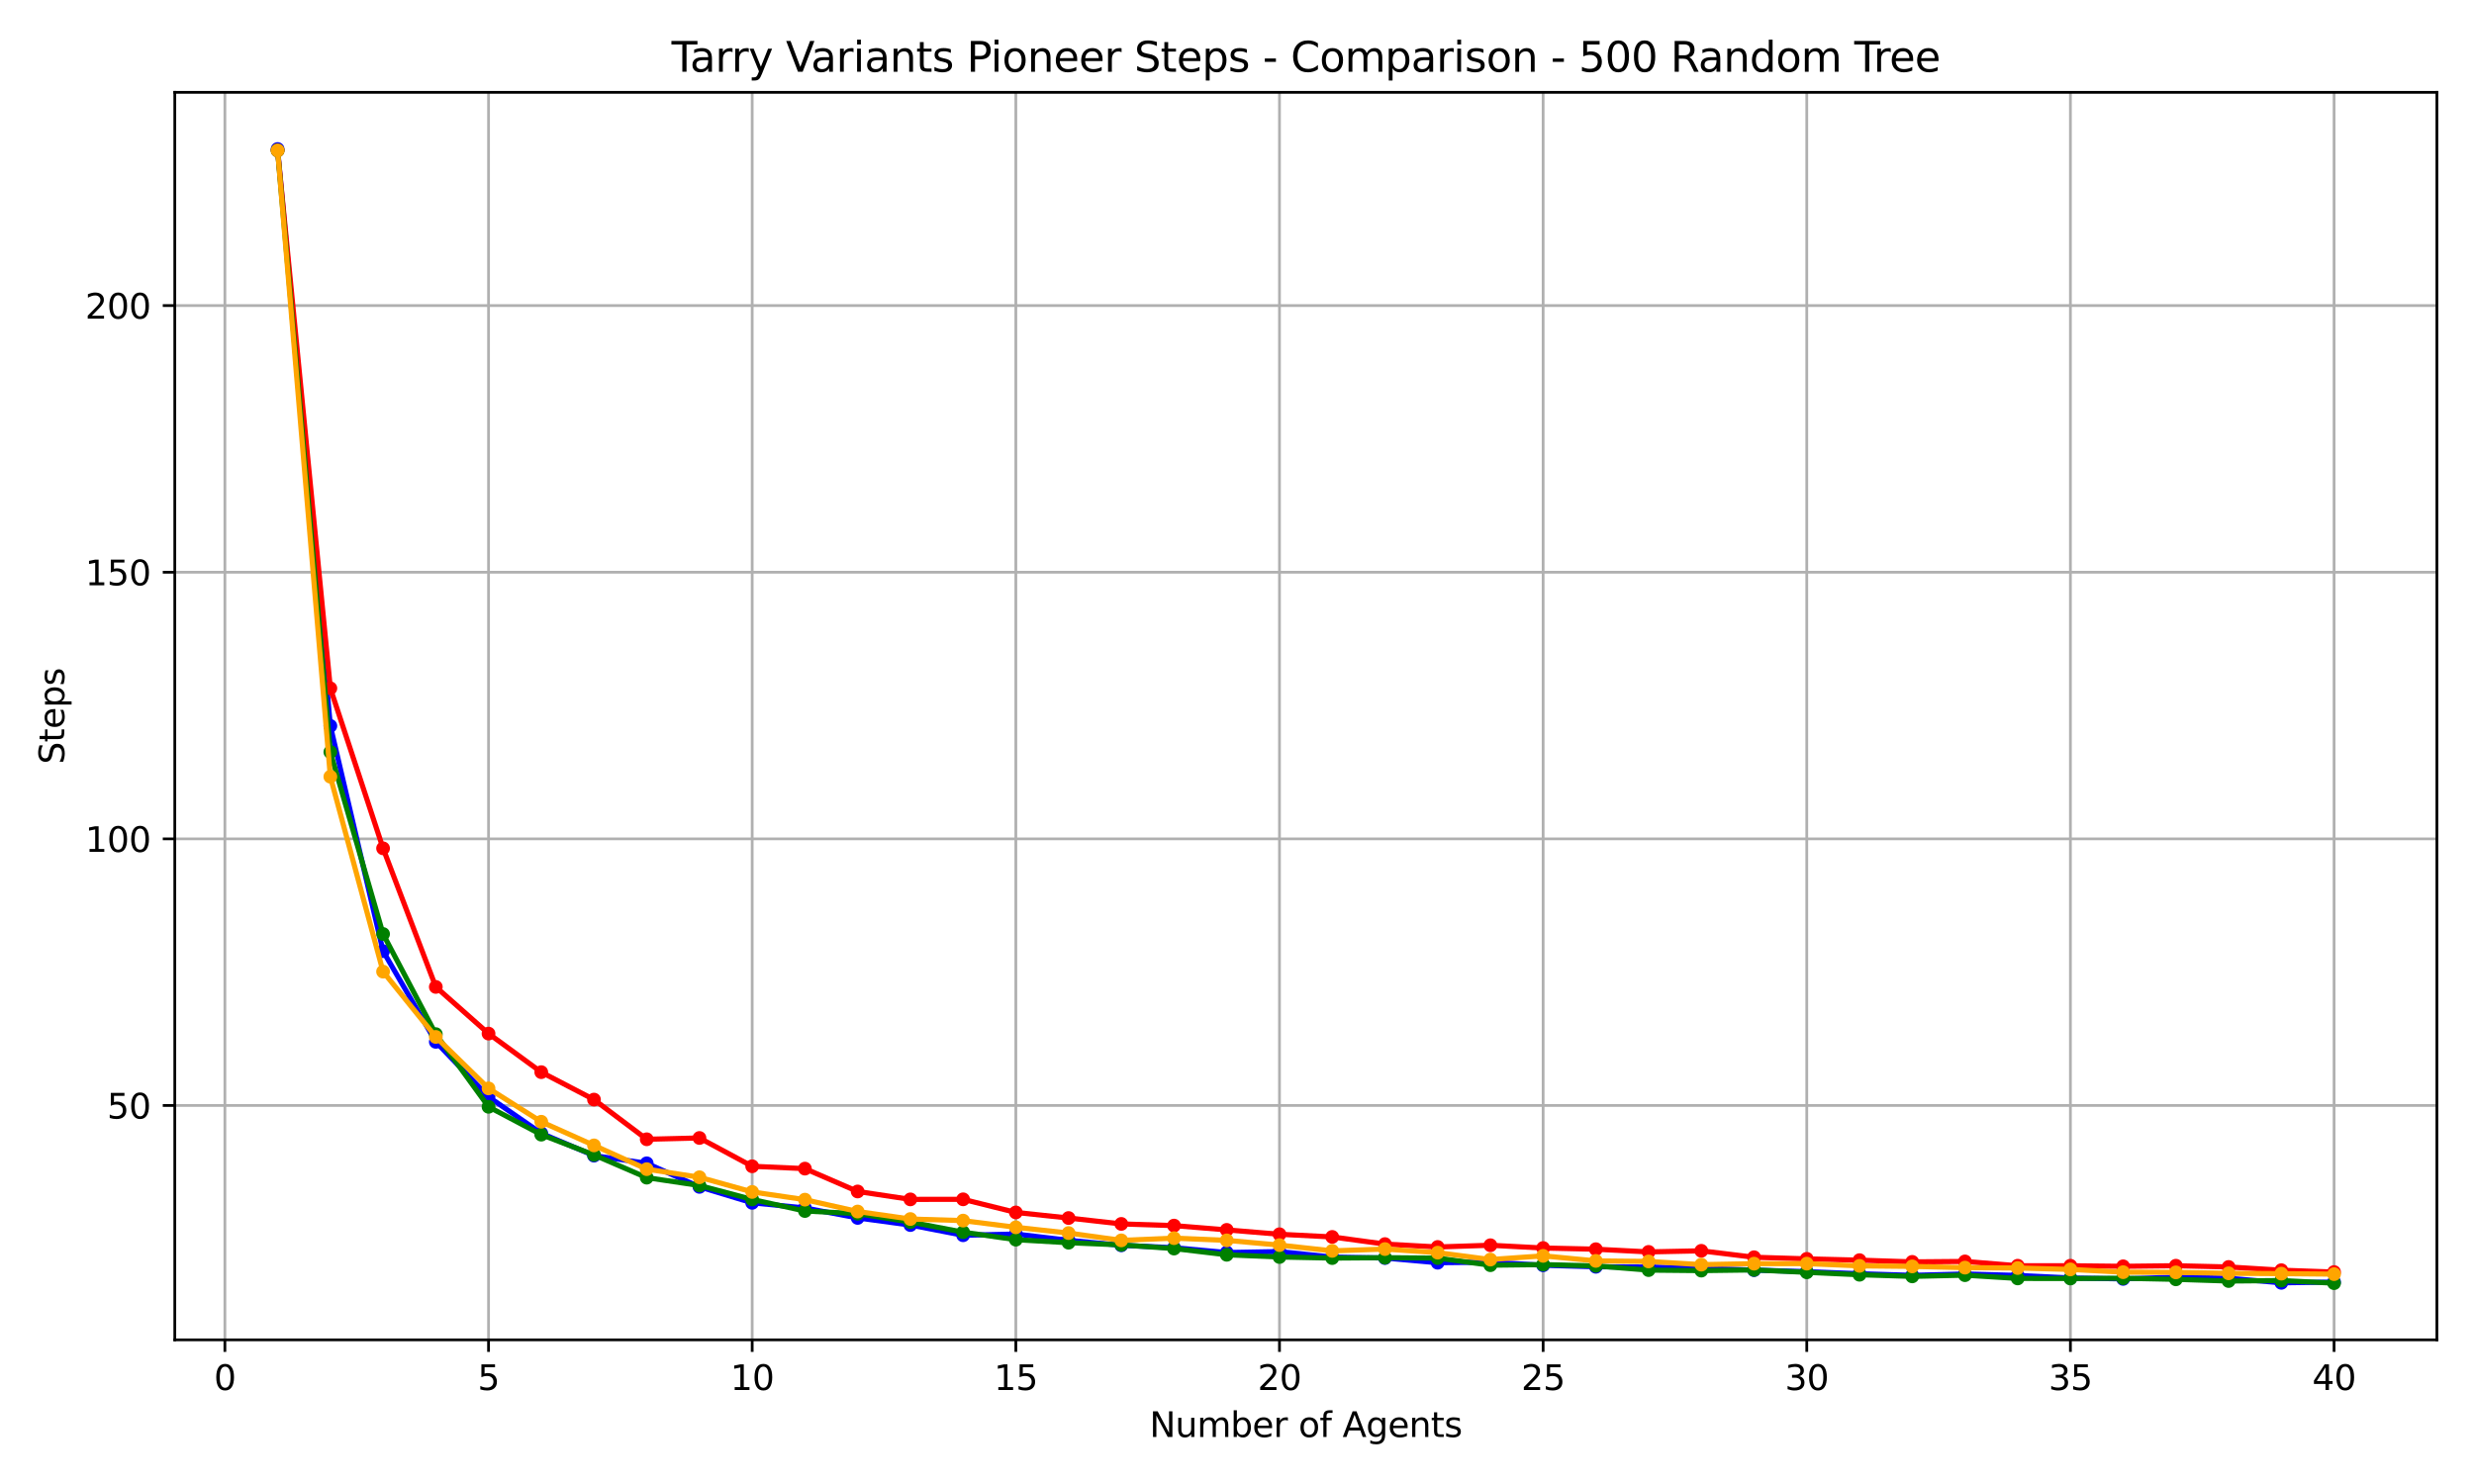 <?xml version="1.0" encoding="utf-8" standalone="no"?>
<!DOCTYPE svg PUBLIC "-//W3C//DTD SVG 1.1//EN"
  "http://www.w3.org/Graphics/SVG/1.1/DTD/svg11.dtd">
<svg xmlns:xlink="http://www.w3.org/1999/xlink" width="720pt" height="432pt" viewBox="0 0 720 432" xmlns="http://www.w3.org/2000/svg" version="1.1">
 <defs>
  <style type="text/css">*{stroke-linejoin: round; stroke-linecap: butt}</style>
 </defs>
 <g id="figure_1">
  <g id="patch_1">
   <path d="M 0 432 
L 720 432 
L 720 0 
L 0 0 
z
" style="fill: #ffffff"/>
  </g>
  <g id="axes_1">
   <g id="patch_2">
    <path d="M 50.87 390.04 
L 709.2 390.04 
L 709.2 26.88 
L 50.87 26.88 
z
" style="fill: #ffffff"/>
   </g>
   <g id="matplotlib.axis_1">
    <g id="xtick_1">
     <g id="line2d_1">
      <path d="M 65.448 390.04 
L 65.448 26.88 
" clip-path="url(#p4900bc432f)" style="fill: none; stroke: #b0b0b0; stroke-width: 0.8; stroke-linecap: square"/>
     </g>
     <g id="line2d_2">
      <defs>
       <path id="m00610c30d1" d="M 0 0 
L 0 3.5 
" style="stroke: #000000; stroke-width: 0.8"/>
      </defs>
      <g>
       <use xlink:href="#m00610c30d1" x="65.448" y="390.04" style="stroke: #000000; stroke-width: 0.8"/>
      </g>
     </g>
     <g id="text_1">
      <!-- 0 -->
      <g transform="translate(62.267 404.638) scale(0.1 -0.1)">
       <defs>
        <path id="DejaVuSans-30" d="M 2034 4250 
Q 1547 4250 1301 3770 
Q 1056 3291 1056 2328 
Q 1056 1369 1301 889 
Q 1547 409 2034 409 
Q 2525 409 2770 889 
Q 3016 1369 3016 2328 
Q 3016 3291 2770 3770 
Q 2525 4250 2034 4250 
z
M 2034 4750 
Q 2819 4750 3233 4129 
Q 3647 3509 3647 2328 
Q 3647 1150 3233 529 
Q 2819 -91 2034 -91 
Q 1250 -91 836 529 
Q 422 1150 422 2328 
Q 422 3509 836 4129 
Q 1250 4750 2034 4750 
z
" transform="scale(0.016)"/>
       </defs>
       <use xlink:href="#DejaVuSans-30"/>
      </g>
     </g>
    </g>
    <g id="xtick_2">
     <g id="line2d_3">
      <path d="M 142.177 390.04 
L 142.177 26.88 
" clip-path="url(#p4900bc432f)" style="fill: none; stroke: #b0b0b0; stroke-width: 0.8; stroke-linecap: square"/>
     </g>
     <g id="line2d_4">
      <g>
       <use xlink:href="#m00610c30d1" x="142.177" y="390.04" style="stroke: #000000; stroke-width: 0.8"/>
      </g>
     </g>
     <g id="text_2">
      <!-- 5 -->
      <g transform="translate(138.996 404.638) scale(0.1 -0.1)">
       <defs>
        <path id="DejaVuSans-35" d="M 691 4666 
L 3169 4666 
L 3169 4134 
L 1269 4134 
L 1269 2991 
Q 1406 3038 1543 3061 
Q 1681 3084 1819 3084 
Q 2600 3084 3056 2656 
Q 3513 2228 3513 1497 
Q 3513 744 3044 326 
Q 2575 -91 1722 -91 
Q 1428 -91 1123 -41 
Q 819 9 494 109 
L 494 744 
Q 775 591 1075 516 
Q 1375 441 1709 441 
Q 2250 441 2565 725 
Q 2881 1009 2881 1497 
Q 2881 1984 2565 2268 
Q 2250 2553 1709 2553 
Q 1456 2553 1204 2497 
Q 953 2441 691 2322 
L 691 4666 
z
" transform="scale(0.016)"/>
       </defs>
       <use xlink:href="#DejaVuSans-35"/>
      </g>
     </g>
    </g>
    <g id="xtick_3">
     <g id="line2d_5">
      <path d="M 218.905 390.04 
L 218.905 26.88 
" clip-path="url(#p4900bc432f)" style="fill: none; stroke: #b0b0b0; stroke-width: 0.8; stroke-linecap: square"/>
     </g>
     <g id="line2d_6">
      <g>
       <use xlink:href="#m00610c30d1" x="218.905" y="390.04" style="stroke: #000000; stroke-width: 0.8"/>
      </g>
     </g>
     <g id="text_3">
      <!-- 10 -->
      <g transform="translate(212.543 404.638) scale(0.1 -0.1)">
       <defs>
        <path id="DejaVuSans-31" d="M 794 531 
L 1825 531 
L 1825 4091 
L 703 3866 
L 703 4441 
L 1819 4666 
L 2450 4666 
L 2450 531 
L 3481 531 
L 3481 0 
L 794 0 
L 794 531 
z
" transform="scale(0.016)"/>
       </defs>
       <use xlink:href="#DejaVuSans-31"/>
       <use xlink:href="#DejaVuSans-30" x="63.623"/>
      </g>
     </g>
    </g>
    <g id="xtick_4">
     <g id="line2d_7">
      <path d="M 295.634 390.04 
L 295.634 26.88 
" clip-path="url(#p4900bc432f)" style="fill: none; stroke: #b0b0b0; stroke-width: 0.8; stroke-linecap: square"/>
     </g>
     <g id="line2d_8">
      <g>
       <use xlink:href="#m00610c30d1" x="295.634" y="390.04" style="stroke: #000000; stroke-width: 0.8"/>
      </g>
     </g>
     <g id="text_4">
      <!-- 15 -->
      <g transform="translate(289.271 404.638) scale(0.1 -0.1)">
       <use xlink:href="#DejaVuSans-31"/>
       <use xlink:href="#DejaVuSans-35" x="63.623"/>
      </g>
     </g>
    </g>
    <g id="xtick_5">
     <g id="line2d_9">
      <path d="M 372.362 390.04 
L 372.362 26.88 
" clip-path="url(#p4900bc432f)" style="fill: none; stroke: #b0b0b0; stroke-width: 0.8; stroke-linecap: square"/>
     </g>
     <g id="line2d_10">
      <g>
       <use xlink:href="#m00610c30d1" x="372.362" y="390.04" style="stroke: #000000; stroke-width: 0.8"/>
      </g>
     </g>
     <g id="text_5">
      <!-- 20 -->
      <g transform="translate(366 404.638) scale(0.1 -0.1)">
       <defs>
        <path id="DejaVuSans-32" d="M 1228 531 
L 3431 531 
L 3431 0 
L 469 0 
L 469 531 
Q 828 903 1448 1529 
Q 2069 2156 2228 2338 
Q 2531 2678 2651 2914 
Q 2772 3150 2772 3378 
Q 2772 3750 2511 3984 
Q 2250 4219 1831 4219 
Q 1534 4219 1204 4116 
Q 875 4013 500 3803 
L 500 4441 
Q 881 4594 1212 4672 
Q 1544 4750 1819 4750 
Q 2544 4750 2975 4387 
Q 3406 4025 3406 3419 
Q 3406 3131 3298 2873 
Q 3191 2616 2906 2266 
Q 2828 2175 2409 1742 
Q 1991 1309 1228 531 
z
" transform="scale(0.016)"/>
       </defs>
       <use xlink:href="#DejaVuSans-32"/>
       <use xlink:href="#DejaVuSans-30" x="63.623"/>
      </g>
     </g>
    </g>
    <g id="xtick_6">
     <g id="line2d_11">
      <path d="M 449.091 390.04 
L 449.091 26.88 
" clip-path="url(#p4900bc432f)" style="fill: none; stroke: #b0b0b0; stroke-width: 0.8; stroke-linecap: square"/>
     </g>
     <g id="line2d_12">
      <g>
       <use xlink:href="#m00610c30d1" x="449.091" y="390.04" style="stroke: #000000; stroke-width: 0.8"/>
      </g>
     </g>
     <g id="text_6">
      <!-- 25 -->
      <g transform="translate(442.728 404.638) scale(0.1 -0.1)">
       <use xlink:href="#DejaVuSans-32"/>
       <use xlink:href="#DejaVuSans-35" x="63.623"/>
      </g>
     </g>
    </g>
    <g id="xtick_7">
     <g id="line2d_13">
      <path d="M 525.819 390.04 
L 525.819 26.88 
" clip-path="url(#p4900bc432f)" style="fill: none; stroke: #b0b0b0; stroke-width: 0.8; stroke-linecap: square"/>
     </g>
     <g id="line2d_14">
      <g>
       <use xlink:href="#m00610c30d1" x="525.819" y="390.04" style="stroke: #000000; stroke-width: 0.8"/>
      </g>
     </g>
     <g id="text_7">
      <!-- 30 -->
      <g transform="translate(519.457 404.638) scale(0.1 -0.1)">
       <defs>
        <path id="DejaVuSans-33" d="M 2597 2516 
Q 3050 2419 3304 2112 
Q 3559 1806 3559 1356 
Q 3559 666 3084 287 
Q 2609 -91 1734 -91 
Q 1441 -91 1130 -33 
Q 819 25 488 141 
L 488 750 
Q 750 597 1062 519 
Q 1375 441 1716 441 
Q 2309 441 2620 675 
Q 2931 909 2931 1356 
Q 2931 1769 2642 2001 
Q 2353 2234 1838 2234 
L 1294 2234 
L 1294 2753 
L 1863 2753 
Q 2328 2753 2575 2939 
Q 2822 3125 2822 3475 
Q 2822 3834 2567 4026 
Q 2313 4219 1838 4219 
Q 1578 4219 1281 4162 
Q 984 4106 628 3988 
L 628 4550 
Q 988 4650 1302 4700 
Q 1616 4750 1894 4750 
Q 2613 4750 3031 4423 
Q 3450 4097 3450 3541 
Q 3450 3153 3228 2886 
Q 3006 2619 2597 2516 
z
" transform="scale(0.016)"/>
       </defs>
       <use xlink:href="#DejaVuSans-33"/>
       <use xlink:href="#DejaVuSans-30" x="63.623"/>
      </g>
     </g>
    </g>
    <g id="xtick_8">
     <g id="line2d_15">
      <path d="M 602.547 390.04 
L 602.547 26.88 
" clip-path="url(#p4900bc432f)" style="fill: none; stroke: #b0b0b0; stroke-width: 0.8; stroke-linecap: square"/>
     </g>
     <g id="line2d_16">
      <g>
       <use xlink:href="#m00610c30d1" x="602.547" y="390.04" style="stroke: #000000; stroke-width: 0.8"/>
      </g>
     </g>
     <g id="text_8">
      <!-- 35 -->
      <g transform="translate(596.185 404.638) scale(0.1 -0.1)">
       <use xlink:href="#DejaVuSans-33"/>
       <use xlink:href="#DejaVuSans-35" x="63.623"/>
      </g>
     </g>
    </g>
    <g id="xtick_9">
     <g id="line2d_17">
      <path d="M 679.276 390.04 
L 679.276 26.88 
" clip-path="url(#p4900bc432f)" style="fill: none; stroke: #b0b0b0; stroke-width: 0.8; stroke-linecap: square"/>
     </g>
     <g id="line2d_18">
      <g>
       <use xlink:href="#m00610c30d1" x="679.276" y="390.04" style="stroke: #000000; stroke-width: 0.8"/>
      </g>
     </g>
     <g id="text_9">
      <!-- 40 -->
      <g transform="translate(672.913 404.638) scale(0.1 -0.1)">
       <defs>
        <path id="DejaVuSans-34" d="M 2419 4116 
L 825 1625 
L 2419 1625 
L 2419 4116 
z
M 2253 4666 
L 3047 4666 
L 3047 1625 
L 3713 1625 
L 3713 1100 
L 3047 1100 
L 3047 0 
L 2419 0 
L 2419 1100 
L 313 1100 
L 313 1709 
L 2253 4666 
z
" transform="scale(0.016)"/>
       </defs>
       <use xlink:href="#DejaVuSans-34"/>
       <use xlink:href="#DejaVuSans-30" x="63.623"/>
      </g>
     </g>
    </g>
    <g id="text_10">
     <!-- Number of Agents -->
     <g transform="translate(334.547 418.317) scale(0.1 -0.1)">
      <defs>
       <path id="DejaVuSans-4e" d="M 628 4666 
L 1478 4666 
L 3547 763 
L 3547 4666 
L 4159 4666 
L 4159 0 
L 3309 0 
L 1241 3903 
L 1241 0 
L 628 0 
L 628 4666 
z
" transform="scale(0.016)"/>
       <path id="DejaVuSans-75" d="M 544 1381 
L 544 3500 
L 1119 3500 
L 1119 1403 
Q 1119 906 1312 657 
Q 1506 409 1894 409 
Q 2359 409 2629 706 
Q 2900 1003 2900 1516 
L 2900 3500 
L 3475 3500 
L 3475 0 
L 2900 0 
L 2900 538 
Q 2691 219 2414 64 
Q 2138 -91 1772 -91 
Q 1169 -91 856 284 
Q 544 659 544 1381 
z
M 1991 3584 
L 1991 3584 
z
" transform="scale(0.016)"/>
       <path id="DejaVuSans-6d" d="M 3328 2828 
Q 3544 3216 3844 3400 
Q 4144 3584 4550 3584 
Q 5097 3584 5394 3201 
Q 5691 2819 5691 2113 
L 5691 0 
L 5113 0 
L 5113 2094 
Q 5113 2597 4934 2840 
Q 4756 3084 4391 3084 
Q 3944 3084 3684 2787 
Q 3425 2491 3425 1978 
L 3425 0 
L 2847 0 
L 2847 2094 
Q 2847 2600 2669 2842 
Q 2491 3084 2119 3084 
Q 1678 3084 1418 2786 
Q 1159 2488 1159 1978 
L 1159 0 
L 581 0 
L 581 3500 
L 1159 3500 
L 1159 2956 
Q 1356 3278 1631 3431 
Q 1906 3584 2284 3584 
Q 2666 3584 2933 3390 
Q 3200 3197 3328 2828 
z
" transform="scale(0.016)"/>
       <path id="DejaVuSans-62" d="M 3116 1747 
Q 3116 2381 2855 2742 
Q 2594 3103 2138 3103 
Q 1681 3103 1420 2742 
Q 1159 2381 1159 1747 
Q 1159 1113 1420 752 
Q 1681 391 2138 391 
Q 2594 391 2855 752 
Q 3116 1113 3116 1747 
z
M 1159 2969 
Q 1341 3281 1617 3432 
Q 1894 3584 2278 3584 
Q 2916 3584 3314 3078 
Q 3713 2572 3713 1747 
Q 3713 922 3314 415 
Q 2916 -91 2278 -91 
Q 1894 -91 1617 61 
Q 1341 213 1159 525 
L 1159 0 
L 581 0 
L 581 4863 
L 1159 4863 
L 1159 2969 
z
" transform="scale(0.016)"/>
       <path id="DejaVuSans-65" d="M 3597 1894 
L 3597 1613 
L 953 1613 
Q 991 1019 1311 708 
Q 1631 397 2203 397 
Q 2534 397 2845 478 
Q 3156 559 3463 722 
L 3463 178 
Q 3153 47 2828 -22 
Q 2503 -91 2169 -91 
Q 1331 -91 842 396 
Q 353 884 353 1716 
Q 353 2575 817 3079 
Q 1281 3584 2069 3584 
Q 2775 3584 3186 3129 
Q 3597 2675 3597 1894 
z
M 3022 2063 
Q 3016 2534 2758 2815 
Q 2500 3097 2075 3097 
Q 1594 3097 1305 2825 
Q 1016 2553 972 2059 
L 3022 2063 
z
" transform="scale(0.016)"/>
       <path id="DejaVuSans-72" d="M 2631 2963 
Q 2534 3019 2420 3045 
Q 2306 3072 2169 3072 
Q 1681 3072 1420 2755 
Q 1159 2438 1159 1844 
L 1159 0 
L 581 0 
L 581 3500 
L 1159 3500 
L 1159 2956 
Q 1341 3275 1631 3429 
Q 1922 3584 2338 3584 
Q 2397 3584 2469 3576 
Q 2541 3569 2628 3553 
L 2631 2963 
z
" transform="scale(0.016)"/>
       <path id="DejaVuSans-20" transform="scale(0.016)"/>
       <path id="DejaVuSans-6f" d="M 1959 3097 
Q 1497 3097 1228 2736 
Q 959 2375 959 1747 
Q 959 1119 1226 758 
Q 1494 397 1959 397 
Q 2419 397 2687 759 
Q 2956 1122 2956 1747 
Q 2956 2369 2687 2733 
Q 2419 3097 1959 3097 
z
M 1959 3584 
Q 2709 3584 3137 3096 
Q 3566 2609 3566 1747 
Q 3566 888 3137 398 
Q 2709 -91 1959 -91 
Q 1206 -91 779 398 
Q 353 888 353 1747 
Q 353 2609 779 3096 
Q 1206 3584 1959 3584 
z
" transform="scale(0.016)"/>
       <path id="DejaVuSans-66" d="M 2375 4863 
L 2375 4384 
L 1825 4384 
Q 1516 4384 1395 4259 
Q 1275 4134 1275 3809 
L 1275 3500 
L 2222 3500 
L 2222 3053 
L 1275 3053 
L 1275 0 
L 697 0 
L 697 3053 
L 147 3053 
L 147 3500 
L 697 3500 
L 697 3744 
Q 697 4328 969 4595 
Q 1241 4863 1831 4863 
L 2375 4863 
z
" transform="scale(0.016)"/>
       <path id="DejaVuSans-41" d="M 2188 4044 
L 1331 1722 
L 3047 1722 
L 2188 4044 
z
M 1831 4666 
L 2547 4666 
L 4325 0 
L 3669 0 
L 3244 1197 
L 1141 1197 
L 716 0 
L 50 0 
L 1831 4666 
z
" transform="scale(0.016)"/>
       <path id="DejaVuSans-67" d="M 2906 1791 
Q 2906 2416 2648 2759 
Q 2391 3103 1925 3103 
Q 1463 3103 1205 2759 
Q 947 2416 947 1791 
Q 947 1169 1205 825 
Q 1463 481 1925 481 
Q 2391 481 2648 825 
Q 2906 1169 2906 1791 
z
M 3481 434 
Q 3481 -459 3084 -895 
Q 2688 -1331 1869 -1331 
Q 1566 -1331 1297 -1286 
Q 1028 -1241 775 -1147 
L 775 -588 
Q 1028 -725 1275 -790 
Q 1522 -856 1778 -856 
Q 2344 -856 2625 -561 
Q 2906 -266 2906 331 
L 2906 616 
Q 2728 306 2450 153 
Q 2172 0 1784 0 
Q 1141 0 747 490 
Q 353 981 353 1791 
Q 353 2603 747 3093 
Q 1141 3584 1784 3584 
Q 2172 3584 2450 3431 
Q 2728 3278 2906 2969 
L 2906 3500 
L 3481 3500 
L 3481 434 
z
" transform="scale(0.016)"/>
       <path id="DejaVuSans-6e" d="M 3513 2113 
L 3513 0 
L 2938 0 
L 2938 2094 
Q 2938 2591 2744 2837 
Q 2550 3084 2163 3084 
Q 1697 3084 1428 2787 
Q 1159 2491 1159 1978 
L 1159 0 
L 581 0 
L 581 3500 
L 1159 3500 
L 1159 2956 
Q 1366 3272 1645 3428 
Q 1925 3584 2291 3584 
Q 2894 3584 3203 3211 
Q 3513 2838 3513 2113 
z
" transform="scale(0.016)"/>
       <path id="DejaVuSans-74" d="M 1172 4494 
L 1172 3500 
L 2356 3500 
L 2356 3053 
L 1172 3053 
L 1172 1153 
Q 1172 725 1289 603 
Q 1406 481 1766 481 
L 2356 481 
L 2356 0 
L 1766 0 
Q 1100 0 847 248 
Q 594 497 594 1153 
L 594 3053 
L 172 3053 
L 172 3500 
L 594 3500 
L 594 4494 
L 1172 4494 
z
" transform="scale(0.016)"/>
       <path id="DejaVuSans-73" d="M 2834 3397 
L 2834 2853 
Q 2591 2978 2328 3040 
Q 2066 3103 1784 3103 
Q 1356 3103 1142 2972 
Q 928 2841 928 2578 
Q 928 2378 1081 2264 
Q 1234 2150 1697 2047 
L 1894 2003 
Q 2506 1872 2764 1633 
Q 3022 1394 3022 966 
Q 3022 478 2636 193 
Q 2250 -91 1575 -91 
Q 1294 -91 989 -36 
Q 684 19 347 128 
L 347 722 
Q 666 556 975 473 
Q 1284 391 1588 391 
Q 1994 391 2212 530 
Q 2431 669 2431 922 
Q 2431 1156 2273 1281 
Q 2116 1406 1581 1522 
L 1381 1569 
Q 847 1681 609 1914 
Q 372 2147 372 2553 
Q 372 3047 722 3315 
Q 1072 3584 1716 3584 
Q 2034 3584 2315 3537 
Q 2597 3491 2834 3397 
z
" transform="scale(0.016)"/>
      </defs>
      <use xlink:href="#DejaVuSans-4e"/>
      <use xlink:href="#DejaVuSans-75" x="74.805"/>
      <use xlink:href="#DejaVuSans-6d" x="138.184"/>
      <use xlink:href="#DejaVuSans-62" x="235.596"/>
      <use xlink:href="#DejaVuSans-65" x="299.072"/>
      <use xlink:href="#DejaVuSans-72" x="360.596"/>
      <use xlink:href="#DejaVuSans-20" x="401.709"/>
      <use xlink:href="#DejaVuSans-6f" x="433.496"/>
      <use xlink:href="#DejaVuSans-66" x="494.678"/>
      <use xlink:href="#DejaVuSans-20" x="529.883"/>
      <use xlink:href="#DejaVuSans-41" x="561.67"/>
      <use xlink:href="#DejaVuSans-67" x="630.078"/>
      <use xlink:href="#DejaVuSans-65" x="693.555"/>
      <use xlink:href="#DejaVuSans-6e" x="755.078"/>
      <use xlink:href="#DejaVuSans-74" x="818.457"/>
      <use xlink:href="#DejaVuSans-73" x="857.666"/>
     </g>
    </g>
   </g>
   <g id="matplotlib.axis_2">
    <g id="ytick_1">
     <g id="line2d_19">
      <path d="M 50.87 321.818 
L 709.2 321.818 
" clip-path="url(#p4900bc432f)" style="fill: none; stroke: #b0b0b0; stroke-width: 0.8; stroke-linecap: square"/>
     </g>
     <g id="line2d_20">
      <defs>
       <path id="m5d2b6671ff" d="M 0 0 
L -3.5 0 
" style="stroke: #000000; stroke-width: 0.8"/>
      </defs>
      <g>
       <use xlink:href="#m5d2b6671ff" x="50.87" y="321.818" style="stroke: #000000; stroke-width: 0.8"/>
      </g>
     </g>
     <g id="text_11">
      <!-- 50 -->
      <g transform="translate(31.145 325.617) scale(0.1 -0.1)">
       <use xlink:href="#DejaVuSans-35"/>
       <use xlink:href="#DejaVuSans-30" x="63.623"/>
      </g>
     </g>
    </g>
    <g id="ytick_2">
     <g id="line2d_21">
      <path d="M 50.87 244.197 
L 709.2 244.197 
" clip-path="url(#p4900bc432f)" style="fill: none; stroke: #b0b0b0; stroke-width: 0.8; stroke-linecap: square"/>
     </g>
     <g id="line2d_22">
      <g>
       <use xlink:href="#m5d2b6671ff" x="50.87" y="244.197" style="stroke: #000000; stroke-width: 0.8"/>
      </g>
     </g>
     <g id="text_12">
      <!-- 100 -->
      <g transform="translate(24.782 247.996) scale(0.1 -0.1)">
       <use xlink:href="#DejaVuSans-31"/>
       <use xlink:href="#DejaVuSans-30" x="63.623"/>
       <use xlink:href="#DejaVuSans-30" x="127.246"/>
      </g>
     </g>
    </g>
    <g id="ytick_3">
     <g id="line2d_23">
      <path d="M 50.87 166.576 
L 709.2 166.576 
" clip-path="url(#p4900bc432f)" style="fill: none; stroke: #b0b0b0; stroke-width: 0.8; stroke-linecap: square"/>
     </g>
     <g id="line2d_24">
      <g>
       <use xlink:href="#m5d2b6671ff" x="50.87" y="166.576" style="stroke: #000000; stroke-width: 0.8"/>
      </g>
     </g>
     <g id="text_13">
      <!-- 150 -->
      <g transform="translate(24.782 170.375) scale(0.1 -0.1)">
       <use xlink:href="#DejaVuSans-31"/>
       <use xlink:href="#DejaVuSans-35" x="63.623"/>
       <use xlink:href="#DejaVuSans-30" x="127.246"/>
      </g>
     </g>
    </g>
    <g id="ytick_4">
     <g id="line2d_25">
      <path d="M 50.87 88.954 
L 709.2 88.954 
" clip-path="url(#p4900bc432f)" style="fill: none; stroke: #b0b0b0; stroke-width: 0.8; stroke-linecap: square"/>
     </g>
     <g id="line2d_26">
      <g>
       <use xlink:href="#m5d2b6671ff" x="50.87" y="88.954" style="stroke: #000000; stroke-width: 0.8"/>
      </g>
     </g>
     <g id="text_14">
      <!-- 200 -->
      <g transform="translate(24.782 92.753) scale(0.1 -0.1)">
       <use xlink:href="#DejaVuSans-32"/>
       <use xlink:href="#DejaVuSans-30" x="63.623"/>
       <use xlink:href="#DejaVuSans-30" x="127.246"/>
      </g>
     </g>
    </g>
    <g id="text_15">
     <!-- Steps -->
     <g transform="translate(18.703 222.45) rotate(-90) scale(0.1 -0.1)">
      <defs>
       <path id="DejaVuSans-53" d="M 3425 4513 
L 3425 3897 
Q 3066 4069 2747 4153 
Q 2428 4238 2131 4238 
Q 1616 4238 1336 4038 
Q 1056 3838 1056 3469 
Q 1056 3159 1242 3001 
Q 1428 2844 1947 2747 
L 2328 2669 
Q 3034 2534 3370 2195 
Q 3706 1856 3706 1288 
Q 3706 609 3251 259 
Q 2797 -91 1919 -91 
Q 1588 -91 1214 -16 
Q 841 59 441 206 
L 441 856 
Q 825 641 1194 531 
Q 1563 422 1919 422 
Q 2459 422 2753 634 
Q 3047 847 3047 1241 
Q 3047 1584 2836 1778 
Q 2625 1972 2144 2069 
L 1759 2144 
Q 1053 2284 737 2584 
Q 422 2884 422 3419 
Q 422 4038 858 4394 
Q 1294 4750 2059 4750 
Q 2388 4750 2728 4690 
Q 3069 4631 3425 4513 
z
" transform="scale(0.016)"/>
       <path id="DejaVuSans-70" d="M 1159 525 
L 1159 -1331 
L 581 -1331 
L 581 3500 
L 1159 3500 
L 1159 2969 
Q 1341 3281 1617 3432 
Q 1894 3584 2278 3584 
Q 2916 3584 3314 3078 
Q 3713 2572 3713 1747 
Q 3713 922 3314 415 
Q 2916 -91 2278 -91 
Q 1894 -91 1617 61 
Q 1341 213 1159 525 
z
M 3116 1747 
Q 3116 2381 2855 2742 
Q 2594 3103 2138 3103 
Q 1681 3103 1420 2742 
Q 1159 2381 1159 1747 
Q 1159 1113 1420 752 
Q 1681 391 2138 391 
Q 2594 391 2855 752 
Q 3116 1113 3116 1747 
z
" transform="scale(0.016)"/>
      </defs>
      <use xlink:href="#DejaVuSans-53"/>
      <use xlink:href="#DejaVuSans-74" x="63.477"/>
      <use xlink:href="#DejaVuSans-65" x="102.686"/>
      <use xlink:href="#DejaVuSans-70" x="164.209"/>
      <use xlink:href="#DejaVuSans-73" x="227.686"/>
     </g>
    </g>
   </g>
   <g id="line2d_27">
    <path d="M 80.794 43.387 
L 96.14 211.31 
L 111.485 276.885 
L 126.831 303.288 
L 142.177 319.297 
L 157.523 329.903 
L 172.868 336.411 
L 188.214 338.647 
L 203.56 345.502 
L 218.905 350.147 
L 234.251 351.65 
L 249.597 354.543 
L 264.942 356.617 
L 280.288 359.586 
L 295.634 359.238 
L 310.979 361.051 
L 326.325 362.517 
L 341.671 363.225 
L 357.016 364.616 
L 372.362 364.342 
L 387.708 365.944 
L 403.054 366.218 
L 418.399 367.584 
L 433.745 367.422 
L 449.091 368.329 
L 464.436 368.764 
L 479.782 368.838 
L 495.128 369.174 
L 510.473 369.732 
L 525.819 370.179 
L 541.165 370.788 
L 556.51 371.26 
L 571.856 370.863 
L 587.202 371.285 
L 602.547 372.018 
L 617.893 372.291 
L 633.239 371.794 
L 648.585 372.104 
L 663.93 373.433 
L 679.276 373.21 
" clip-path="url(#p4900bc432f)" style="fill: none; stroke: #0000ff; stroke-width: 1.5; stroke-linecap: square"/>
    <defs>
     <path id="m6f249141dc" d="M 0 1.5 
C 0.398 1.5 0.779 1.342 1.061 1.061 
C 1.342 0.779 1.5 0.398 1.5 0 
C 1.5 -0.398 1.342 -0.779 1.061 -1.061 
C 0.779 -1.342 0.398 -1.5 0 -1.5 
C -0.398 -1.5 -0.779 -1.342 -1.061 -1.061 
C -1.342 -0.779 -1.5 -0.398 -1.5 0 
C -1.5 0.398 -1.342 0.779 -1.061 1.061 
C -0.779 1.342 -0.398 1.5 0 1.5 
z
" style="stroke: #0000ff"/>
    </defs>
    <g clip-path="url(#p4900bc432f)">
     <use xlink:href="#m6f249141dc" x="80.794" y="43.387" style="fill: #0000ff; stroke: #0000ff"/>
     <use xlink:href="#m6f249141dc" x="96.14" y="211.31" style="fill: #0000ff; stroke: #0000ff"/>
     <use xlink:href="#m6f249141dc" x="111.485" y="276.885" style="fill: #0000ff; stroke: #0000ff"/>
     <use xlink:href="#m6f249141dc" x="126.831" y="303.288" style="fill: #0000ff; stroke: #0000ff"/>
     <use xlink:href="#m6f249141dc" x="142.177" y="319.297" style="fill: #0000ff; stroke: #0000ff"/>
     <use xlink:href="#m6f249141dc" x="157.523" y="329.903" style="fill: #0000ff; stroke: #0000ff"/>
     <use xlink:href="#m6f249141dc" x="172.868" y="336.411" style="fill: #0000ff; stroke: #0000ff"/>
     <use xlink:href="#m6f249141dc" x="188.214" y="338.647" style="fill: #0000ff; stroke: #0000ff"/>
     <use xlink:href="#m6f249141dc" x="203.56" y="345.502" style="fill: #0000ff; stroke: #0000ff"/>
     <use xlink:href="#m6f249141dc" x="218.905" y="350.147" style="fill: #0000ff; stroke: #0000ff"/>
     <use xlink:href="#m6f249141dc" x="234.251" y="351.65" style="fill: #0000ff; stroke: #0000ff"/>
     <use xlink:href="#m6f249141dc" x="249.597" y="354.543" style="fill: #0000ff; stroke: #0000ff"/>
     <use xlink:href="#m6f249141dc" x="264.942" y="356.617" style="fill: #0000ff; stroke: #0000ff"/>
     <use xlink:href="#m6f249141dc" x="280.288" y="359.586" style="fill: #0000ff; stroke: #0000ff"/>
     <use xlink:href="#m6f249141dc" x="295.634" y="359.238" style="fill: #0000ff; stroke: #0000ff"/>
     <use xlink:href="#m6f249141dc" x="310.979" y="361.051" style="fill: #0000ff; stroke: #0000ff"/>
     <use xlink:href="#m6f249141dc" x="326.325" y="362.517" style="fill: #0000ff; stroke: #0000ff"/>
     <use xlink:href="#m6f249141dc" x="341.671" y="363.225" style="fill: #0000ff; stroke: #0000ff"/>
     <use xlink:href="#m6f249141dc" x="357.016" y="364.616" style="fill: #0000ff; stroke: #0000ff"/>
     <use xlink:href="#m6f249141dc" x="372.362" y="364.342" style="fill: #0000ff; stroke: #0000ff"/>
     <use xlink:href="#m6f249141dc" x="387.708" y="365.944" style="fill: #0000ff; stroke: #0000ff"/>
     <use xlink:href="#m6f249141dc" x="403.054" y="366.218" style="fill: #0000ff; stroke: #0000ff"/>
     <use xlink:href="#m6f249141dc" x="418.399" y="367.584" style="fill: #0000ff; stroke: #0000ff"/>
     <use xlink:href="#m6f249141dc" x="433.745" y="367.422" style="fill: #0000ff; stroke: #0000ff"/>
     <use xlink:href="#m6f249141dc" x="449.091" y="368.329" style="fill: #0000ff; stroke: #0000ff"/>
     <use xlink:href="#m6f249141dc" x="464.436" y="368.764" style="fill: #0000ff; stroke: #0000ff"/>
     <use xlink:href="#m6f249141dc" x="479.782" y="368.838" style="fill: #0000ff; stroke: #0000ff"/>
     <use xlink:href="#m6f249141dc" x="495.128" y="369.174" style="fill: #0000ff; stroke: #0000ff"/>
     <use xlink:href="#m6f249141dc" x="510.473" y="369.732" style="fill: #0000ff; stroke: #0000ff"/>
     <use xlink:href="#m6f249141dc" x="525.819" y="370.179" style="fill: #0000ff; stroke: #0000ff"/>
     <use xlink:href="#m6f249141dc" x="541.165" y="370.788" style="fill: #0000ff; stroke: #0000ff"/>
     <use xlink:href="#m6f249141dc" x="556.51" y="371.26" style="fill: #0000ff; stroke: #0000ff"/>
     <use xlink:href="#m6f249141dc" x="571.856" y="370.863" style="fill: #0000ff; stroke: #0000ff"/>
     <use xlink:href="#m6f249141dc" x="587.202" y="371.285" style="fill: #0000ff; stroke: #0000ff"/>
     <use xlink:href="#m6f249141dc" x="602.547" y="372.018" style="fill: #0000ff; stroke: #0000ff"/>
     <use xlink:href="#m6f249141dc" x="617.893" y="372.291" style="fill: #0000ff; stroke: #0000ff"/>
     <use xlink:href="#m6f249141dc" x="633.239" y="371.794" style="fill: #0000ff; stroke: #0000ff"/>
     <use xlink:href="#m6f249141dc" x="648.585" y="372.104" style="fill: #0000ff; stroke: #0000ff"/>
     <use xlink:href="#m6f249141dc" x="663.93" y="373.433" style="fill: #0000ff; stroke: #0000ff"/>
     <use xlink:href="#m6f249141dc" x="679.276" y="373.21" style="fill: #0000ff; stroke: #0000ff"/>
    </g>
   </g>
   <g id="line2d_28">
    <path d="M 80.794 43.797 
L 96.14 200.363 
L 111.485 246.954 
L 126.831 287.298 
L 142.177 300.885 
L 157.523 312.112 
L 172.868 320.098 
L 188.214 331.648 
L 203.56 331.269 
L 218.905 339.51 
L 234.251 340.193 
L 249.597 346.843 
L 264.942 349.147 
L 280.288 349.129 
L 295.634 352.948 
L 310.979 354.574 
L 326.325 356.288 
L 341.671 356.779 
L 357.016 358.027 
L 372.362 359.3 
L 387.708 360.076 
L 403.054 362.163 
L 418.399 363.001 
L 433.745 362.498 
L 449.091 363.305 
L 464.436 363.653 
L 479.782 364.436 
L 495.128 364.119 
L 510.473 365.994 
L 525.819 366.46 
L 541.165 366.839 
L 556.51 367.342 
L 571.856 367.211 
L 587.202 368.459 
L 602.547 368.466 
L 617.893 368.633 
L 633.239 368.459 
L 648.585 368.82 
L 663.93 369.763 
L 679.276 370.304 
" clip-path="url(#p4900bc432f)" style="fill: none; stroke: #ff0000; stroke-width: 1.5; stroke-linecap: square"/>
    <defs>
     <path id="mf4aa601551" d="M 0 1.5 
C 0.398 1.5 0.779 1.342 1.061 1.061 
C 1.342 0.779 1.5 0.398 1.5 0 
C 1.5 -0.398 1.342 -0.779 1.061 -1.061 
C 0.779 -1.342 0.398 -1.5 0 -1.5 
C -0.398 -1.5 -0.779 -1.342 -1.061 -1.061 
C -1.342 -0.779 -1.5 -0.398 -1.5 0 
C -1.5 0.398 -1.342 0.779 -1.061 1.061 
C -0.779 1.342 -0.398 1.5 0 1.5 
z
" style="stroke: #ff0000"/>
    </defs>
    <g clip-path="url(#p4900bc432f)">
     <use xlink:href="#mf4aa601551" x="80.794" y="43.797" style="fill: #ff0000; stroke: #ff0000"/>
     <use xlink:href="#mf4aa601551" x="96.14" y="200.363" style="fill: #ff0000; stroke: #ff0000"/>
     <use xlink:href="#mf4aa601551" x="111.485" y="246.954" style="fill: #ff0000; stroke: #ff0000"/>
     <use xlink:href="#mf4aa601551" x="126.831" y="287.298" style="fill: #ff0000; stroke: #ff0000"/>
     <use xlink:href="#mf4aa601551" x="142.177" y="300.885" style="fill: #ff0000; stroke: #ff0000"/>
     <use xlink:href="#mf4aa601551" x="157.523" y="312.112" style="fill: #ff0000; stroke: #ff0000"/>
     <use xlink:href="#mf4aa601551" x="172.868" y="320.098" style="fill: #ff0000; stroke: #ff0000"/>
     <use xlink:href="#mf4aa601551" x="188.214" y="331.648" style="fill: #ff0000; stroke: #ff0000"/>
     <use xlink:href="#mf4aa601551" x="203.56" y="331.269" style="fill: #ff0000; stroke: #ff0000"/>
     <use xlink:href="#mf4aa601551" x="218.905" y="339.51" style="fill: #ff0000; stroke: #ff0000"/>
     <use xlink:href="#mf4aa601551" x="234.251" y="340.193" style="fill: #ff0000; stroke: #ff0000"/>
     <use xlink:href="#mf4aa601551" x="249.597" y="346.843" style="fill: #ff0000; stroke: #ff0000"/>
     <use xlink:href="#mf4aa601551" x="264.942" y="349.147" style="fill: #ff0000; stroke: #ff0000"/>
     <use xlink:href="#mf4aa601551" x="280.288" y="349.129" style="fill: #ff0000; stroke: #ff0000"/>
     <use xlink:href="#mf4aa601551" x="295.634" y="352.948" style="fill: #ff0000; stroke: #ff0000"/>
     <use xlink:href="#mf4aa601551" x="310.979" y="354.574" style="fill: #ff0000; stroke: #ff0000"/>
     <use xlink:href="#mf4aa601551" x="326.325" y="356.288" style="fill: #ff0000; stroke: #ff0000"/>
     <use xlink:href="#mf4aa601551" x="341.671" y="356.779" style="fill: #ff0000; stroke: #ff0000"/>
     <use xlink:href="#mf4aa601551" x="357.016" y="358.027" style="fill: #ff0000; stroke: #ff0000"/>
     <use xlink:href="#mf4aa601551" x="372.362" y="359.3" style="fill: #ff0000; stroke: #ff0000"/>
     <use xlink:href="#mf4aa601551" x="387.708" y="360.076" style="fill: #ff0000; stroke: #ff0000"/>
     <use xlink:href="#mf4aa601551" x="403.054" y="362.163" style="fill: #ff0000; stroke: #ff0000"/>
     <use xlink:href="#mf4aa601551" x="418.399" y="363.001" style="fill: #ff0000; stroke: #ff0000"/>
     <use xlink:href="#mf4aa601551" x="433.745" y="362.498" style="fill: #ff0000; stroke: #ff0000"/>
     <use xlink:href="#mf4aa601551" x="449.091" y="363.305" style="fill: #ff0000; stroke: #ff0000"/>
     <use xlink:href="#mf4aa601551" x="464.436" y="363.653" style="fill: #ff0000; stroke: #ff0000"/>
     <use xlink:href="#mf4aa601551" x="479.782" y="364.436" style="fill: #ff0000; stroke: #ff0000"/>
     <use xlink:href="#mf4aa601551" x="495.128" y="364.119" style="fill: #ff0000; stroke: #ff0000"/>
     <use xlink:href="#mf4aa601551" x="510.473" y="365.994" style="fill: #ff0000; stroke: #ff0000"/>
     <use xlink:href="#mf4aa601551" x="525.819" y="366.46" style="fill: #ff0000; stroke: #ff0000"/>
     <use xlink:href="#mf4aa601551" x="541.165" y="366.839" style="fill: #ff0000; stroke: #ff0000"/>
     <use xlink:href="#mf4aa601551" x="556.51" y="367.342" style="fill: #ff0000; stroke: #ff0000"/>
     <use xlink:href="#mf4aa601551" x="571.856" y="367.211" style="fill: #ff0000; stroke: #ff0000"/>
     <use xlink:href="#mf4aa601551" x="587.202" y="368.459" style="fill: #ff0000; stroke: #ff0000"/>
     <use xlink:href="#mf4aa601551" x="602.547" y="368.466" style="fill: #ff0000; stroke: #ff0000"/>
     <use xlink:href="#mf4aa601551" x="617.893" y="368.633" style="fill: #ff0000; stroke: #ff0000"/>
     <use xlink:href="#mf4aa601551" x="633.239" y="368.459" style="fill: #ff0000; stroke: #ff0000"/>
     <use xlink:href="#mf4aa601551" x="648.585" y="368.82" style="fill: #ff0000; stroke: #ff0000"/>
     <use xlink:href="#mf4aa601551" x="663.93" y="369.763" style="fill: #ff0000; stroke: #ff0000"/>
     <use xlink:href="#mf4aa601551" x="679.276" y="370.304" style="fill: #ff0000; stroke: #ff0000"/>
    </g>
   </g>
   <g id="line2d_29">
    <path d="M 80.794 43.797 
L 96.14 218.923 
L 111.485 271.892 
L 126.831 301.041 
L 142.177 322.191 
L 157.523 330.301 
L 172.868 336.2 
L 188.214 342.82 
L 203.56 345.105 
L 218.905 349.166 
L 234.251 352.531 
L 249.597 353.314 
L 264.942 355.748 
L 280.288 358.692 
L 295.634 360.877 
L 310.979 361.759 
L 326.325 362.393 
L 341.671 363.461 
L 357.016 365.274 
L 372.362 365.92 
L 387.708 366.23 
L 403.054 366.118 
L 418.399 366.243 
L 433.745 368.304 
L 449.091 368.13 
L 464.436 368.503 
L 479.782 369.732 
L 495.128 369.881 
L 510.473 369.683 
L 525.819 370.378 
L 541.165 371.086 
L 556.51 371.558 
L 571.856 371.21 
L 587.202 372.154 
L 602.547 372.179 
L 617.893 372.104 
L 633.239 372.415 
L 648.585 372.912 
L 663.93 372.775 
L 679.276 373.533 
" clip-path="url(#p4900bc432f)" style="fill: none; stroke: #008000; stroke-width: 1.5; stroke-linecap: square"/>
    <defs>
     <path id="md502808cd0" d="M 0 1.5 
C 0.398 1.5 0.779 1.342 1.061 1.061 
C 1.342 0.779 1.5 0.398 1.5 0 
C 1.5 -0.398 1.342 -0.779 1.061 -1.061 
C 0.779 -1.342 0.398 -1.5 0 -1.5 
C -0.398 -1.5 -0.779 -1.342 -1.061 -1.061 
C -1.342 -0.779 -1.5 -0.398 -1.5 0 
C -1.5 0.398 -1.342 0.779 -1.061 1.061 
C -0.779 1.342 -0.398 1.5 0 1.5 
z
" style="stroke: #008000"/>
    </defs>
    <g clip-path="url(#p4900bc432f)">
     <use xlink:href="#md502808cd0" x="80.794" y="43.797" style="fill: #008000; stroke: #008000"/>
     <use xlink:href="#md502808cd0" x="96.14" y="218.923" style="fill: #008000; stroke: #008000"/>
     <use xlink:href="#md502808cd0" x="111.485" y="271.892" style="fill: #008000; stroke: #008000"/>
     <use xlink:href="#md502808cd0" x="126.831" y="301.041" style="fill: #008000; stroke: #008000"/>
     <use xlink:href="#md502808cd0" x="142.177" y="322.191" style="fill: #008000; stroke: #008000"/>
     <use xlink:href="#md502808cd0" x="157.523" y="330.301" style="fill: #008000; stroke: #008000"/>
     <use xlink:href="#md502808cd0" x="172.868" y="336.2" style="fill: #008000; stroke: #008000"/>
     <use xlink:href="#md502808cd0" x="188.214" y="342.82" style="fill: #008000; stroke: #008000"/>
     <use xlink:href="#md502808cd0" x="203.56" y="345.105" style="fill: #008000; stroke: #008000"/>
     <use xlink:href="#md502808cd0" x="218.905" y="349.166" style="fill: #008000; stroke: #008000"/>
     <use xlink:href="#md502808cd0" x="234.251" y="352.531" style="fill: #008000; stroke: #008000"/>
     <use xlink:href="#md502808cd0" x="249.597" y="353.314" style="fill: #008000; stroke: #008000"/>
     <use xlink:href="#md502808cd0" x="264.942" y="355.748" style="fill: #008000; stroke: #008000"/>
     <use xlink:href="#md502808cd0" x="280.288" y="358.692" style="fill: #008000; stroke: #008000"/>
     <use xlink:href="#md502808cd0" x="295.634" y="360.877" style="fill: #008000; stroke: #008000"/>
     <use xlink:href="#md502808cd0" x="310.979" y="361.759" style="fill: #008000; stroke: #008000"/>
     <use xlink:href="#md502808cd0" x="326.325" y="362.393" style="fill: #008000; stroke: #008000"/>
     <use xlink:href="#md502808cd0" x="341.671" y="363.461" style="fill: #008000; stroke: #008000"/>
     <use xlink:href="#md502808cd0" x="357.016" y="365.274" style="fill: #008000; stroke: #008000"/>
     <use xlink:href="#md502808cd0" x="372.362" y="365.92" style="fill: #008000; stroke: #008000"/>
     <use xlink:href="#md502808cd0" x="387.708" y="366.23" style="fill: #008000; stroke: #008000"/>
     <use xlink:href="#md502808cd0" x="403.054" y="366.118" style="fill: #008000; stroke: #008000"/>
     <use xlink:href="#md502808cd0" x="418.399" y="366.243" style="fill: #008000; stroke: #008000"/>
     <use xlink:href="#md502808cd0" x="433.745" y="368.304" style="fill: #008000; stroke: #008000"/>
     <use xlink:href="#md502808cd0" x="449.091" y="368.13" style="fill: #008000; stroke: #008000"/>
     <use xlink:href="#md502808cd0" x="464.436" y="368.503" style="fill: #008000; stroke: #008000"/>
     <use xlink:href="#md502808cd0" x="479.782" y="369.732" style="fill: #008000; stroke: #008000"/>
     <use xlink:href="#md502808cd0" x="495.128" y="369.881" style="fill: #008000; stroke: #008000"/>
     <use xlink:href="#md502808cd0" x="510.473" y="369.683" style="fill: #008000; stroke: #008000"/>
     <use xlink:href="#md502808cd0" x="525.819" y="370.378" style="fill: #008000; stroke: #008000"/>
     <use xlink:href="#md502808cd0" x="541.165" y="371.086" style="fill: #008000; stroke: #008000"/>
     <use xlink:href="#md502808cd0" x="556.51" y="371.558" style="fill: #008000; stroke: #008000"/>
     <use xlink:href="#md502808cd0" x="571.856" y="371.21" style="fill: #008000; stroke: #008000"/>
     <use xlink:href="#md502808cd0" x="587.202" y="372.154" style="fill: #008000; stroke: #008000"/>
     <use xlink:href="#md502808cd0" x="602.547" y="372.179" style="fill: #008000; stroke: #008000"/>
     <use xlink:href="#md502808cd0" x="617.893" y="372.104" style="fill: #008000; stroke: #008000"/>
     <use xlink:href="#md502808cd0" x="633.239" y="372.415" style="fill: #008000; stroke: #008000"/>
     <use xlink:href="#md502808cd0" x="648.585" y="372.912" style="fill: #008000; stroke: #008000"/>
     <use xlink:href="#md502808cd0" x="663.93" y="372.775" style="fill: #008000; stroke: #008000"/>
     <use xlink:href="#md502808cd0" x="679.276" y="373.533" style="fill: #008000; stroke: #008000"/>
    </g>
   </g>
   <g id="line2d_30">
    <path d="M 80.794 43.797 
L 96.14 226.102 
L 111.485 282.846 
L 126.831 301.86 
L 142.177 316.838 
L 157.523 326.55 
L 172.868 333.43 
L 188.214 340.348 
L 203.56 342.708 
L 218.905 346.98 
L 234.251 349.228 
L 249.597 352.681 
L 264.942 354.866 
L 280.288 355.326 
L 295.634 357.276 
L 310.979 358.952 
L 326.325 361.076 
L 341.671 360.43 
L 357.016 361.076 
L 372.362 362.455 
L 387.708 364.131 
L 403.054 363.61 
L 418.399 364.653 
L 433.745 366.665 
L 449.091 365.584 
L 464.436 367.05 
L 479.782 367.211 
L 495.128 368.143 
L 510.473 367.857 
L 525.819 367.851 
L 541.165 368.497 
L 556.51 368.652 
L 571.856 369.012 
L 587.202 369.124 
L 602.547 369.534 
L 617.893 370.335 
L 633.239 370.397 
L 648.585 370.664 
L 663.93 370.763 
L 679.276 370.906 
" clip-path="url(#p4900bc432f)" style="fill: none; stroke: #ffa500; stroke-width: 1.5; stroke-linecap: square"/>
    <defs>
     <path id="m97c95c7801" d="M 0 1.5 
C 0.398 1.5 0.779 1.342 1.061 1.061 
C 1.342 0.779 1.5 0.398 1.5 0 
C 1.5 -0.398 1.342 -0.779 1.061 -1.061 
C 0.779 -1.342 0.398 -1.5 0 -1.5 
C -0.398 -1.5 -0.779 -1.342 -1.061 -1.061 
C -1.342 -0.779 -1.5 -0.398 -1.5 0 
C -1.5 0.398 -1.342 0.779 -1.061 1.061 
C -0.779 1.342 -0.398 1.5 0 1.5 
z
" style="stroke: #ffa500"/>
    </defs>
    <g clip-path="url(#p4900bc432f)">
     <use xlink:href="#m97c95c7801" x="80.794" y="43.797" style="fill: #ffa500; stroke: #ffa500"/>
     <use xlink:href="#m97c95c7801" x="96.14" y="226.102" style="fill: #ffa500; stroke: #ffa500"/>
     <use xlink:href="#m97c95c7801" x="111.485" y="282.846" style="fill: #ffa500; stroke: #ffa500"/>
     <use xlink:href="#m97c95c7801" x="126.831" y="301.86" style="fill: #ffa500; stroke: #ffa500"/>
     <use xlink:href="#m97c95c7801" x="142.177" y="316.838" style="fill: #ffa500; stroke: #ffa500"/>
     <use xlink:href="#m97c95c7801" x="157.523" y="326.55" style="fill: #ffa500; stroke: #ffa500"/>
     <use xlink:href="#m97c95c7801" x="172.868" y="333.43" style="fill: #ffa500; stroke: #ffa500"/>
     <use xlink:href="#m97c95c7801" x="188.214" y="340.348" style="fill: #ffa500; stroke: #ffa500"/>
     <use xlink:href="#m97c95c7801" x="203.56" y="342.708" style="fill: #ffa500; stroke: #ffa500"/>
     <use xlink:href="#m97c95c7801" x="218.905" y="346.98" style="fill: #ffa500; stroke: #ffa500"/>
     <use xlink:href="#m97c95c7801" x="234.251" y="349.228" style="fill: #ffa500; stroke: #ffa500"/>
     <use xlink:href="#m97c95c7801" x="249.597" y="352.681" style="fill: #ffa500; stroke: #ffa500"/>
     <use xlink:href="#m97c95c7801" x="264.942" y="354.866" style="fill: #ffa500; stroke: #ffa500"/>
     <use xlink:href="#m97c95c7801" x="280.288" y="355.326" style="fill: #ffa500; stroke: #ffa500"/>
     <use xlink:href="#m97c95c7801" x="295.634" y="357.276" style="fill: #ffa500; stroke: #ffa500"/>
     <use xlink:href="#m97c95c7801" x="310.979" y="358.952" style="fill: #ffa500; stroke: #ffa500"/>
     <use xlink:href="#m97c95c7801" x="326.325" y="361.076" style="fill: #ffa500; stroke: #ffa500"/>
     <use xlink:href="#m97c95c7801" x="341.671" y="360.43" style="fill: #ffa500; stroke: #ffa500"/>
     <use xlink:href="#m97c95c7801" x="357.016" y="361.076" style="fill: #ffa500; stroke: #ffa500"/>
     <use xlink:href="#m97c95c7801" x="372.362" y="362.455" style="fill: #ffa500; stroke: #ffa500"/>
     <use xlink:href="#m97c95c7801" x="387.708" y="364.131" style="fill: #ffa500; stroke: #ffa500"/>
     <use xlink:href="#m97c95c7801" x="403.054" y="363.61" style="fill: #ffa500; stroke: #ffa500"/>
     <use xlink:href="#m97c95c7801" x="418.399" y="364.653" style="fill: #ffa500; stroke: #ffa500"/>
     <use xlink:href="#m97c95c7801" x="433.745" y="366.665" style="fill: #ffa500; stroke: #ffa500"/>
     <use xlink:href="#m97c95c7801" x="449.091" y="365.584" style="fill: #ffa500; stroke: #ffa500"/>
     <use xlink:href="#m97c95c7801" x="464.436" y="367.05" style="fill: #ffa500; stroke: #ffa500"/>
     <use xlink:href="#m97c95c7801" x="479.782" y="367.211" style="fill: #ffa500; stroke: #ffa500"/>
     <use xlink:href="#m97c95c7801" x="495.128" y="368.143" style="fill: #ffa500; stroke: #ffa500"/>
     <use xlink:href="#m97c95c7801" x="510.473" y="367.857" style="fill: #ffa500; stroke: #ffa500"/>
     <use xlink:href="#m97c95c7801" x="525.819" y="367.851" style="fill: #ffa500; stroke: #ffa500"/>
     <use xlink:href="#m97c95c7801" x="541.165" y="368.497" style="fill: #ffa500; stroke: #ffa500"/>
     <use xlink:href="#m97c95c7801" x="556.51" y="368.652" style="fill: #ffa500; stroke: #ffa500"/>
     <use xlink:href="#m97c95c7801" x="571.856" y="369.012" style="fill: #ffa500; stroke: #ffa500"/>
     <use xlink:href="#m97c95c7801" x="587.202" y="369.124" style="fill: #ffa500; stroke: #ffa500"/>
     <use xlink:href="#m97c95c7801" x="602.547" y="369.534" style="fill: #ffa500; stroke: #ffa500"/>
     <use xlink:href="#m97c95c7801" x="617.893" y="370.335" style="fill: #ffa500; stroke: #ffa500"/>
     <use xlink:href="#m97c95c7801" x="633.239" y="370.397" style="fill: #ffa500; stroke: #ffa500"/>
     <use xlink:href="#m97c95c7801" x="648.585" y="370.664" style="fill: #ffa500; stroke: #ffa500"/>
     <use xlink:href="#m97c95c7801" x="663.93" y="370.763" style="fill: #ffa500; stroke: #ffa500"/>
     <use xlink:href="#m97c95c7801" x="679.276" y="370.906" style="fill: #ffa500; stroke: #ffa500"/>
    </g>
   </g>
   <g id="patch_3">
    <path d="M 50.87 390.04 
L 50.87 26.88 
" style="fill: none; stroke: #000000; stroke-width: 0.8; stroke-linejoin: miter; stroke-linecap: square"/>
   </g>
   <g id="patch_4">
    <path d="M 709.2 390.04 
L 709.2 26.88 
" style="fill: none; stroke: #000000; stroke-width: 0.8; stroke-linejoin: miter; stroke-linecap: square"/>
   </g>
   <g id="patch_5">
    <path d="M 50.87 390.04 
L 709.2 390.04 
" style="fill: none; stroke: #000000; stroke-width: 0.8; stroke-linejoin: miter; stroke-linecap: square"/>
   </g>
   <g id="patch_6">
    <path d="M 50.87 26.88 
L 709.2 26.88 
" style="fill: none; stroke: #000000; stroke-width: 0.8; stroke-linejoin: miter; stroke-linecap: square"/>
   </g>
   <g id="text_16">
    <!-- Tarry Variants Pioneer Steps - Comparison - 500 Random Tree -->
    <g transform="translate(195.435 20.88) scale(0.12 -0.12)">
     <defs>
      <path id="DejaVuSans-54" d="M -19 4666 
L 3928 4666 
L 3928 4134 
L 2272 4134 
L 2272 0 
L 1638 0 
L 1638 4134 
L -19 4134 
L -19 4666 
z
" transform="scale(0.016)"/>
      <path id="DejaVuSans-61" d="M 2194 1759 
Q 1497 1759 1228 1600 
Q 959 1441 959 1056 
Q 959 750 1161 570 
Q 1363 391 1709 391 
Q 2188 391 2477 730 
Q 2766 1069 2766 1631 
L 2766 1759 
L 2194 1759 
z
M 3341 1997 
L 3341 0 
L 2766 0 
L 2766 531 
Q 2569 213 2275 61 
Q 1981 -91 1556 -91 
Q 1019 -91 701 211 
Q 384 513 384 1019 
Q 384 1609 779 1909 
Q 1175 2209 1959 2209 
L 2766 2209 
L 2766 2266 
Q 2766 2663 2505 2880 
Q 2244 3097 1772 3097 
Q 1472 3097 1187 3025 
Q 903 2953 641 2809 
L 641 3341 
Q 956 3463 1253 3523 
Q 1550 3584 1831 3584 
Q 2591 3584 2966 3190 
Q 3341 2797 3341 1997 
z
" transform="scale(0.016)"/>
      <path id="DejaVuSans-79" d="M 2059 -325 
Q 1816 -950 1584 -1140 
Q 1353 -1331 966 -1331 
L 506 -1331 
L 506 -850 
L 844 -850 
Q 1081 -850 1212 -737 
Q 1344 -625 1503 -206 
L 1606 56 
L 191 3500 
L 800 3500 
L 1894 763 
L 2988 3500 
L 3597 3500 
L 2059 -325 
z
" transform="scale(0.016)"/>
      <path id="DejaVuSans-56" d="M 1831 0 
L 50 4666 
L 709 4666 
L 2188 738 
L 3669 4666 
L 4325 4666 
L 2547 0 
L 1831 0 
z
" transform="scale(0.016)"/>
      <path id="DejaVuSans-69" d="M 603 3500 
L 1178 3500 
L 1178 0 
L 603 0 
L 603 3500 
z
M 603 4863 
L 1178 4863 
L 1178 4134 
L 603 4134 
L 603 4863 
z
" transform="scale(0.016)"/>
      <path id="DejaVuSans-50" d="M 1259 4147 
L 1259 2394 
L 2053 2394 
Q 2494 2394 2734 2622 
Q 2975 2850 2975 3272 
Q 2975 3691 2734 3919 
Q 2494 4147 2053 4147 
L 1259 4147 
z
M 628 4666 
L 2053 4666 
Q 2838 4666 3239 4311 
Q 3641 3956 3641 3272 
Q 3641 2581 3239 2228 
Q 2838 1875 2053 1875 
L 1259 1875 
L 1259 0 
L 628 0 
L 628 4666 
z
" transform="scale(0.016)"/>
      <path id="DejaVuSans-2d" d="M 313 2009 
L 1997 2009 
L 1997 1497 
L 313 1497 
L 313 2009 
z
" transform="scale(0.016)"/>
      <path id="DejaVuSans-43" d="M 4122 4306 
L 4122 3641 
Q 3803 3938 3442 4084 
Q 3081 4231 2675 4231 
Q 1875 4231 1450 3742 
Q 1025 3253 1025 2328 
Q 1025 1406 1450 917 
Q 1875 428 2675 428 
Q 3081 428 3442 575 
Q 3803 722 4122 1019 
L 4122 359 
Q 3791 134 3420 21 
Q 3050 -91 2638 -91 
Q 1578 -91 968 557 
Q 359 1206 359 2328 
Q 359 3453 968 4101 
Q 1578 4750 2638 4750 
Q 3056 4750 3426 4639 
Q 3797 4528 4122 4306 
z
" transform="scale(0.016)"/>
      <path id="DejaVuSans-52" d="M 2841 2188 
Q 3044 2119 3236 1894 
Q 3428 1669 3622 1275 
L 4263 0 
L 3584 0 
L 2988 1197 
Q 2756 1666 2539 1819 
Q 2322 1972 1947 1972 
L 1259 1972 
L 1259 0 
L 628 0 
L 628 4666 
L 2053 4666 
Q 2853 4666 3247 4331 
Q 3641 3997 3641 3322 
Q 3641 2881 3436 2590 
Q 3231 2300 2841 2188 
z
M 1259 4147 
L 1259 2491 
L 2053 2491 
Q 2509 2491 2742 2702 
Q 2975 2913 2975 3322 
Q 2975 3731 2742 3939 
Q 2509 4147 2053 4147 
L 1259 4147 
z
" transform="scale(0.016)"/>
      <path id="DejaVuSans-64" d="M 2906 2969 
L 2906 4863 
L 3481 4863 
L 3481 0 
L 2906 0 
L 2906 525 
Q 2725 213 2448 61 
Q 2172 -91 1784 -91 
Q 1150 -91 751 415 
Q 353 922 353 1747 
Q 353 2572 751 3078 
Q 1150 3584 1784 3584 
Q 2172 3584 2448 3432 
Q 2725 3281 2906 2969 
z
M 947 1747 
Q 947 1113 1208 752 
Q 1469 391 1925 391 
Q 2381 391 2643 752 
Q 2906 1113 2906 1747 
Q 2906 2381 2643 2742 
Q 2381 3103 1925 3103 
Q 1469 3103 1208 2742 
Q 947 2381 947 1747 
z
" transform="scale(0.016)"/>
     </defs>
     <use xlink:href="#DejaVuSans-54"/>
     <use xlink:href="#DejaVuSans-61" x="44.584"/>
     <use xlink:href="#DejaVuSans-72" x="105.863"/>
     <use xlink:href="#DejaVuSans-72" x="145.227"/>
     <use xlink:href="#DejaVuSans-79" x="186.34"/>
     <use xlink:href="#DejaVuSans-20" x="245.52"/>
     <use xlink:href="#DejaVuSans-56" x="277.307"/>
     <use xlink:href="#DejaVuSans-61" x="337.965"/>
     <use xlink:href="#DejaVuSans-72" x="399.244"/>
     <use xlink:href="#DejaVuSans-69" x="440.357"/>
     <use xlink:href="#DejaVuSans-61" x="468.141"/>
     <use xlink:href="#DejaVuSans-6e" x="529.42"/>
     <use xlink:href="#DejaVuSans-74" x="592.799"/>
     <use xlink:href="#DejaVuSans-73" x="632.008"/>
     <use xlink:href="#DejaVuSans-20" x="684.107"/>
     <use xlink:href="#DejaVuSans-50" x="715.895"/>
     <use xlink:href="#DejaVuSans-69" x="773.947"/>
     <use xlink:href="#DejaVuSans-6f" x="801.73"/>
     <use xlink:href="#DejaVuSans-6e" x="862.912"/>
     <use xlink:href="#DejaVuSans-65" x="926.291"/>
     <use xlink:href="#DejaVuSans-65" x="987.814"/>
     <use xlink:href="#DejaVuSans-72" x="1049.338"/>
     <use xlink:href="#DejaVuSans-20" x="1090.451"/>
     <use xlink:href="#DejaVuSans-53" x="1122.238"/>
     <use xlink:href="#DejaVuSans-74" x="1185.715"/>
     <use xlink:href="#DejaVuSans-65" x="1224.924"/>
     <use xlink:href="#DejaVuSans-70" x="1286.447"/>
     <use xlink:href="#DejaVuSans-73" x="1349.924"/>
     <use xlink:href="#DejaVuSans-20" x="1402.023"/>
     <use xlink:href="#DejaVuSans-2d" x="1433.811"/>
     <use xlink:href="#DejaVuSans-20" x="1469.895"/>
     <use xlink:href="#DejaVuSans-43" x="1501.682"/>
     <use xlink:href="#DejaVuSans-6f" x="1571.506"/>
     <use xlink:href="#DejaVuSans-6d" x="1632.688"/>
     <use xlink:href="#DejaVuSans-70" x="1730.1"/>
     <use xlink:href="#DejaVuSans-61" x="1793.576"/>
     <use xlink:href="#DejaVuSans-72" x="1854.855"/>
     <use xlink:href="#DejaVuSans-69" x="1895.969"/>
     <use xlink:href="#DejaVuSans-73" x="1923.752"/>
     <use xlink:href="#DejaVuSans-6f" x="1975.852"/>
     <use xlink:href="#DejaVuSans-6e" x="2037.033"/>
     <use xlink:href="#DejaVuSans-20" x="2100.412"/>
     <use xlink:href="#DejaVuSans-2d" x="2132.199"/>
     <use xlink:href="#DejaVuSans-20" x="2168.283"/>
     <use xlink:href="#DejaVuSans-35" x="2200.07"/>
     <use xlink:href="#DejaVuSans-30" x="2263.693"/>
     <use xlink:href="#DejaVuSans-30" x="2327.316"/>
     <use xlink:href="#DejaVuSans-20" x="2390.939"/>
     <use xlink:href="#DejaVuSans-52" x="2422.727"/>
     <use xlink:href="#DejaVuSans-61" x="2489.959"/>
     <use xlink:href="#DejaVuSans-6e" x="2551.238"/>
     <use xlink:href="#DejaVuSans-64" x="2614.617"/>
     <use xlink:href="#DejaVuSans-6f" x="2678.094"/>
     <use xlink:href="#DejaVuSans-6d" x="2739.275"/>
     <use xlink:href="#DejaVuSans-20" x="2836.688"/>
     <use xlink:href="#DejaVuSans-54" x="2868.475"/>
     <use xlink:href="#DejaVuSans-72" x="2914.809"/>
     <use xlink:href="#DejaVuSans-65" x="2953.672"/>
     <use xlink:href="#DejaVuSans-65" x="3015.195"/>
    </g>
   </g>
  </g>
 </g>
 <defs>
  <clipPath id="p4900bc432f">
   <rect x="50.87" y="26.88" width="658.33" height="363.16"/>
  </clipPath>
 </defs>
</svg>
